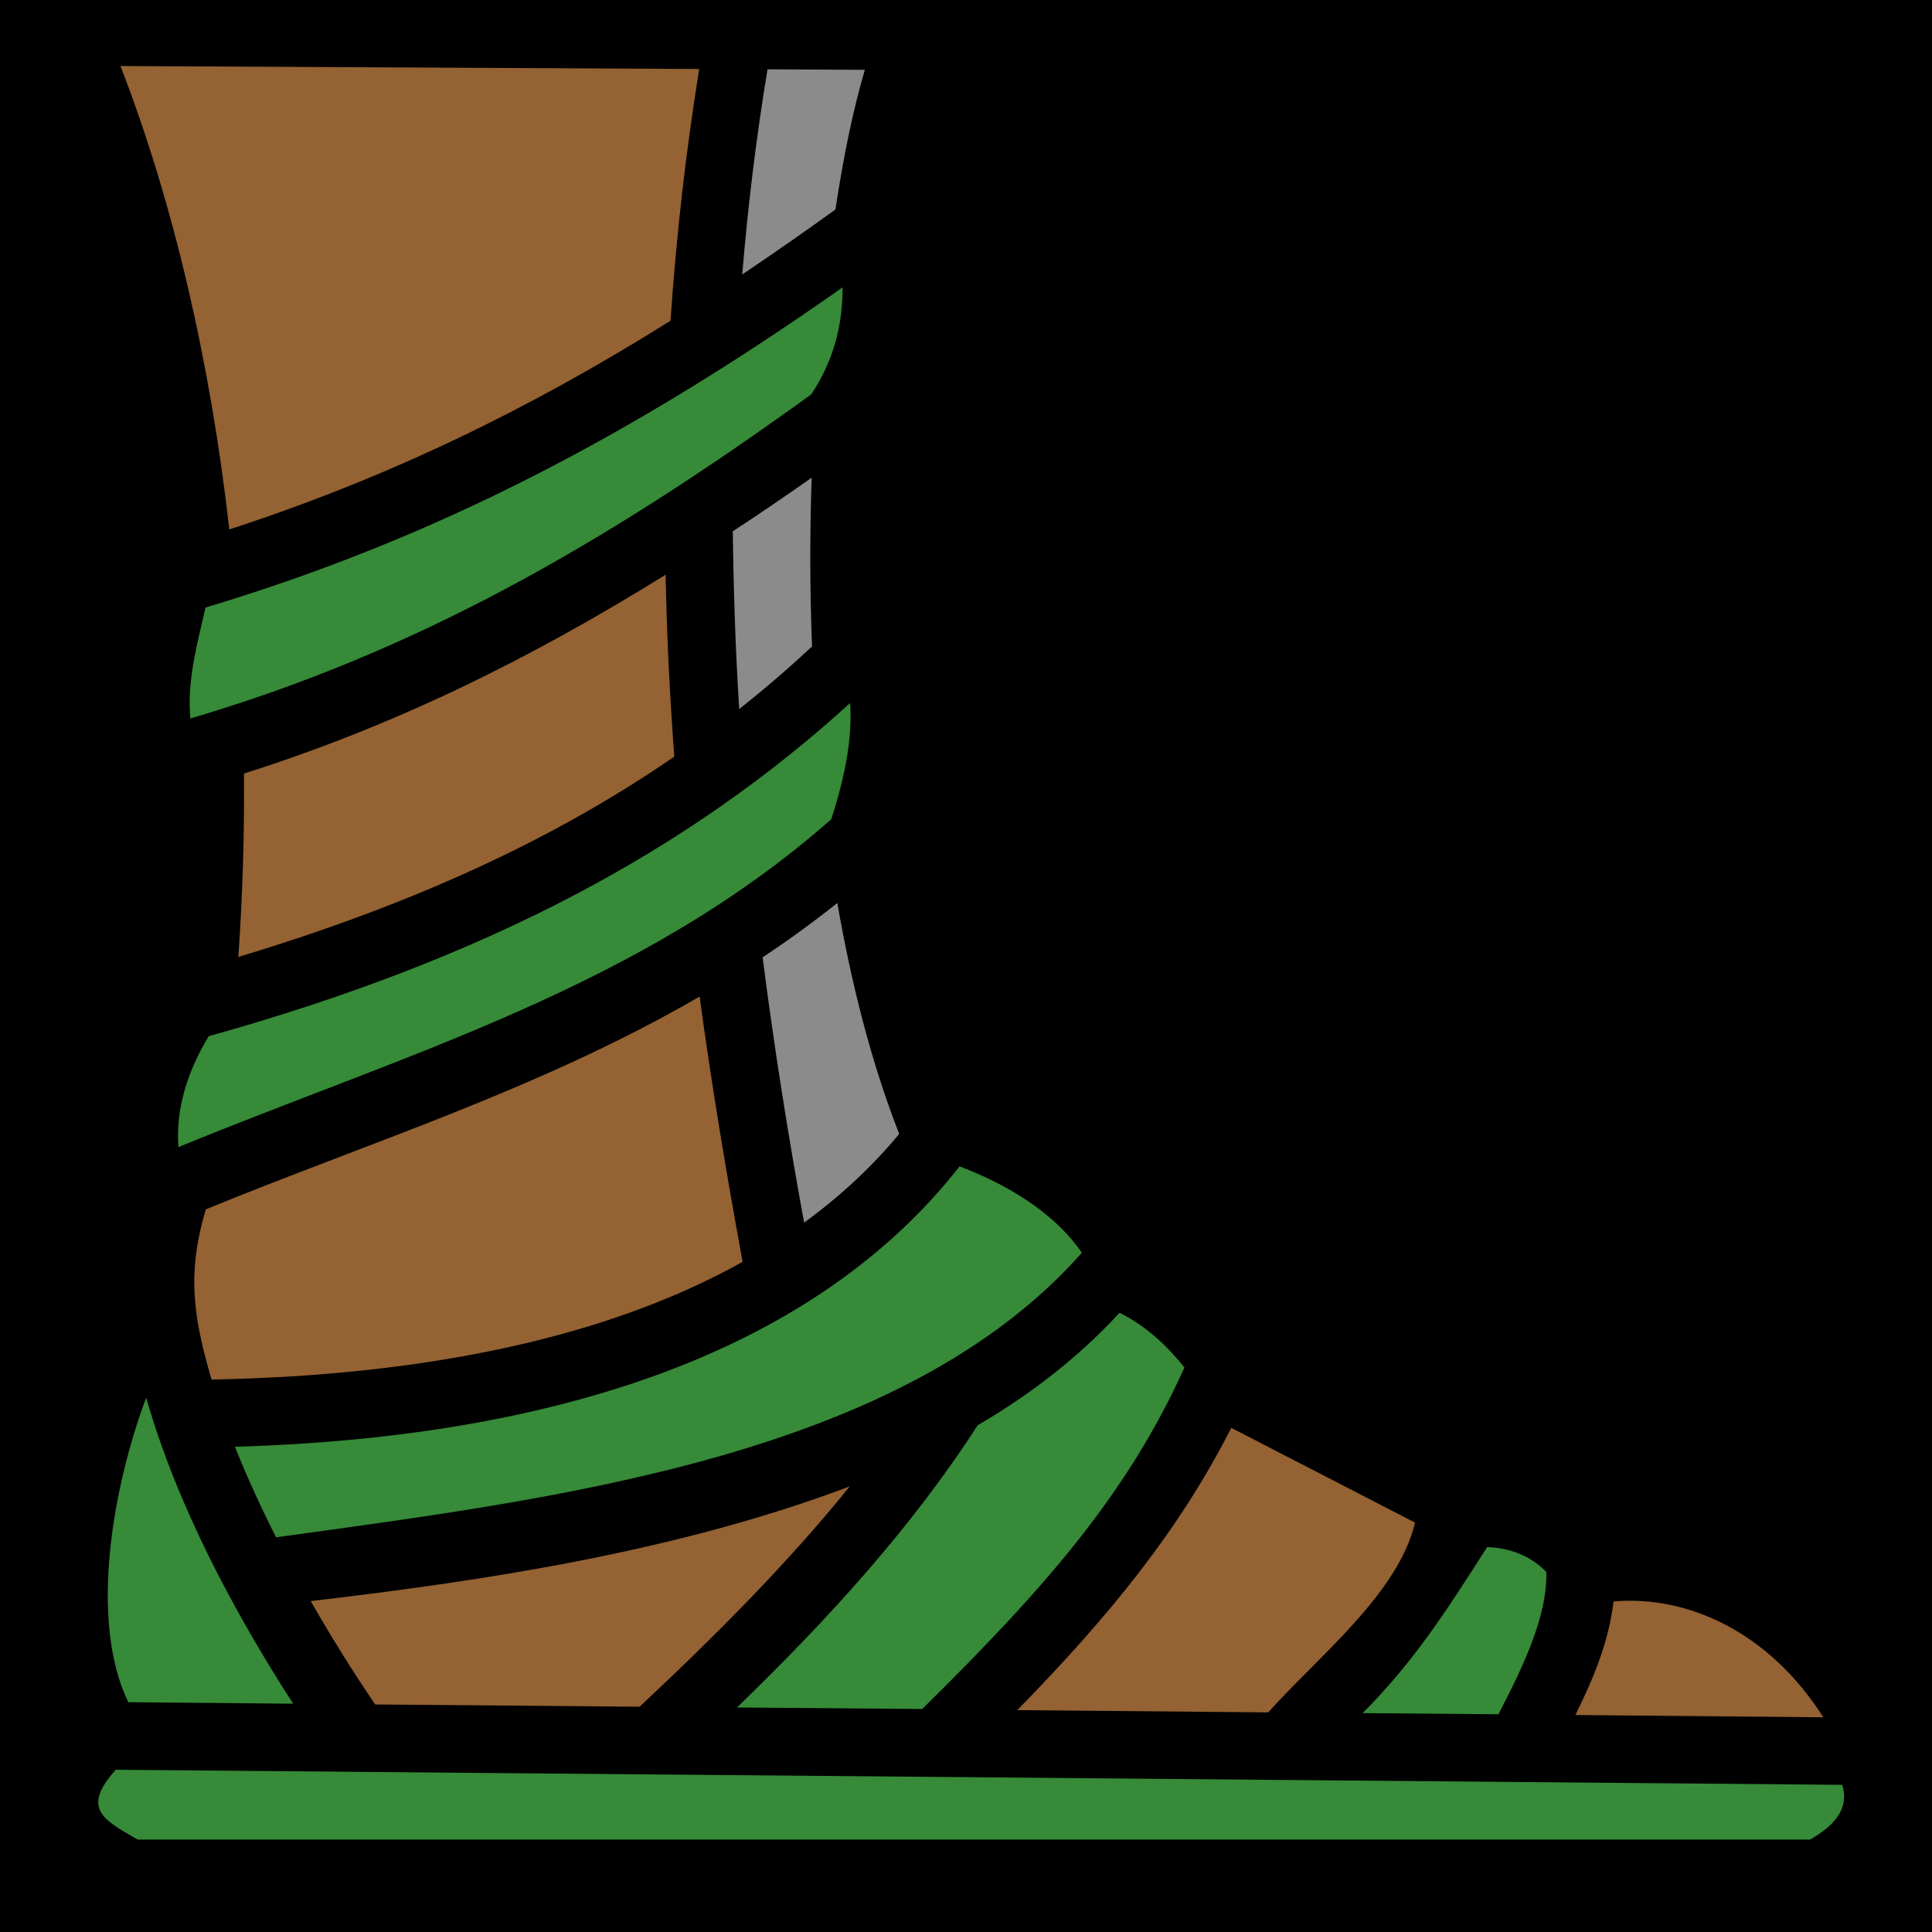 <?xml version="1.0" encoding="UTF-8" standalone="no"?>
<!DOCTYPE svg PUBLIC "-//W3C//DTD SVG 1.1//EN" "http://www.w3.org/Graphics/SVG/1.1/DTD/svg11.dtd">
<svg width="100%" height="100%" viewBox="0 0 512 512" version="1.1" xmlns="http://www.w3.org/2000/svg" xmlns:xlink="http://www.w3.org/1999/xlink" xml:space="preserve" xmlns:serif="http://www.serif.com/" style="fill-rule:evenodd;clip-rule:evenodd;stroke-linejoin:round;stroke-miterlimit:2;">
    <rect x="0" y="0" width="512" height="512" style="fill-rule:nonzero;"/>
    <g>
        <path d="M223.3,76.15C223.3,86.1 221,95.45 215,104.5C159.2,144.9 109.5,173 50.46,190.4C49.51,180.8 52.15,171 54.47,161C116.2,142.5 168.5,114.7 223.3,76.15ZM225.3,186.3C225.9,195.8 224,205.5 220.3,217.1C169.7,261.7 108.1,279 47.28,304C46.54,293.9 49.64,284 55.32,274.6C129.8,253.8 182.8,225 225.3,186.3ZM254.3,309.1C266.1,313.6 279,320.8 286.7,332C238.8,386.2 147,397.2 73.16,407.4C69.16,399.5 65.45,391.4 62.26,383.4C148.9,380.9 216.4,357.5 254.3,309.1ZM296.7,347.9C303.5,351.3 309,356.3 313.9,362.4C298.9,395.6 277.4,420.4 244.4,452.9L195.3,452.5C219.5,429.1 241.7,404.7 259.1,377.7C273.2,369.5 285.9,359.6 296.7,347.9ZM38.74,370.4C46.89,399 62.36,427.8 77.7,451.5L34,451.1C23.49,429.4 29.94,393.9 38.74,370.4ZM394.1,410C400.5,410.2 406,412.6 409.8,416.6C410.1,427.7 404.3,440.5 397.1,454.3L361.1,454C374.5,440.6 383.2,427.1 394.1,410ZM30.68,469L488.2,473C490.2,479.4 486,483.9 479.7,487.5L36.49,487.5C27.17,482.2 21.55,479.2 30.68,469Z" style="fill:rgb(54,138,56);"/>
        <path d="M203.4,18.37L229.2,18.5C226.3,28.25 223.6,40.89 221.4,55.52C213.1,61.52 204.8,67.27 196.7,72.74C198.2,54.62 200.4,36.49 203.4,18.37ZM215.1,126.6C214.6,141.1 214.6,156.1 215.2,171.3C209,177.1 202.6,182.6 195.9,187.9C194.9,172.2 194.4,156.5 194.2,140.8C201.1,136.3 208.1,131.5 215.1,126.6ZM221.9,239.3C225.7,261.1 231,281.9 238.3,300.5C231.1,309.2 222.7,317 213.1,324C208.8,300.6 205.1,277.1 202.1,253.7C208.9,249.2 215.5,244.4 221.9,239.3Z" style="fill:rgb(139,139,139);"/>
        <path d="M31.93,17.5L185.3,18.28C181.7,40.55 179.2,62.79 177.7,85C140,108.6 102.6,126.7 60.77,140.3C55.76,96.03 46.02,53.9 31.93,17.5ZM176.4,152.3C176.7,168.4 177.5,184.5 178.7,200.5C147.5,222 110.3,239.4 63.16,253.6C64.29,237.5 64.79,221.2 64.65,205C104.4,192.4 140.2,174.8 176.4,152.3ZM185.4,264.1C188.6,287.6 192.5,311 196.8,334.4C161.4,354.2 113.7,364.5 56.06,365.6C51.24,349 49.47,337.7 54.53,320.5C97.59,302.8 143,288.7 185.4,264.1ZM326.3,378.4L375,403.5C370.6,422.3 349.3,439 336.1,453.8L269.6,453.2C294.1,428.1 312.4,405.7 326.3,378.4ZM225.2,393.9C208.9,414.1 189.8,433.3 169.5,452.3L99.43,451.7C93.78,443.4 87.94,434.1 82.34,424.3C127.7,419 179.2,411.3 225.2,393.9ZM427.6,424.4C447.4,422.7 468.9,432.6 483.2,455.1L417.5,454.5C422.2,445 426.4,435 427.6,424.4Z" style="fill:rgb(148,98,51);"/>
    </g>
</svg>
